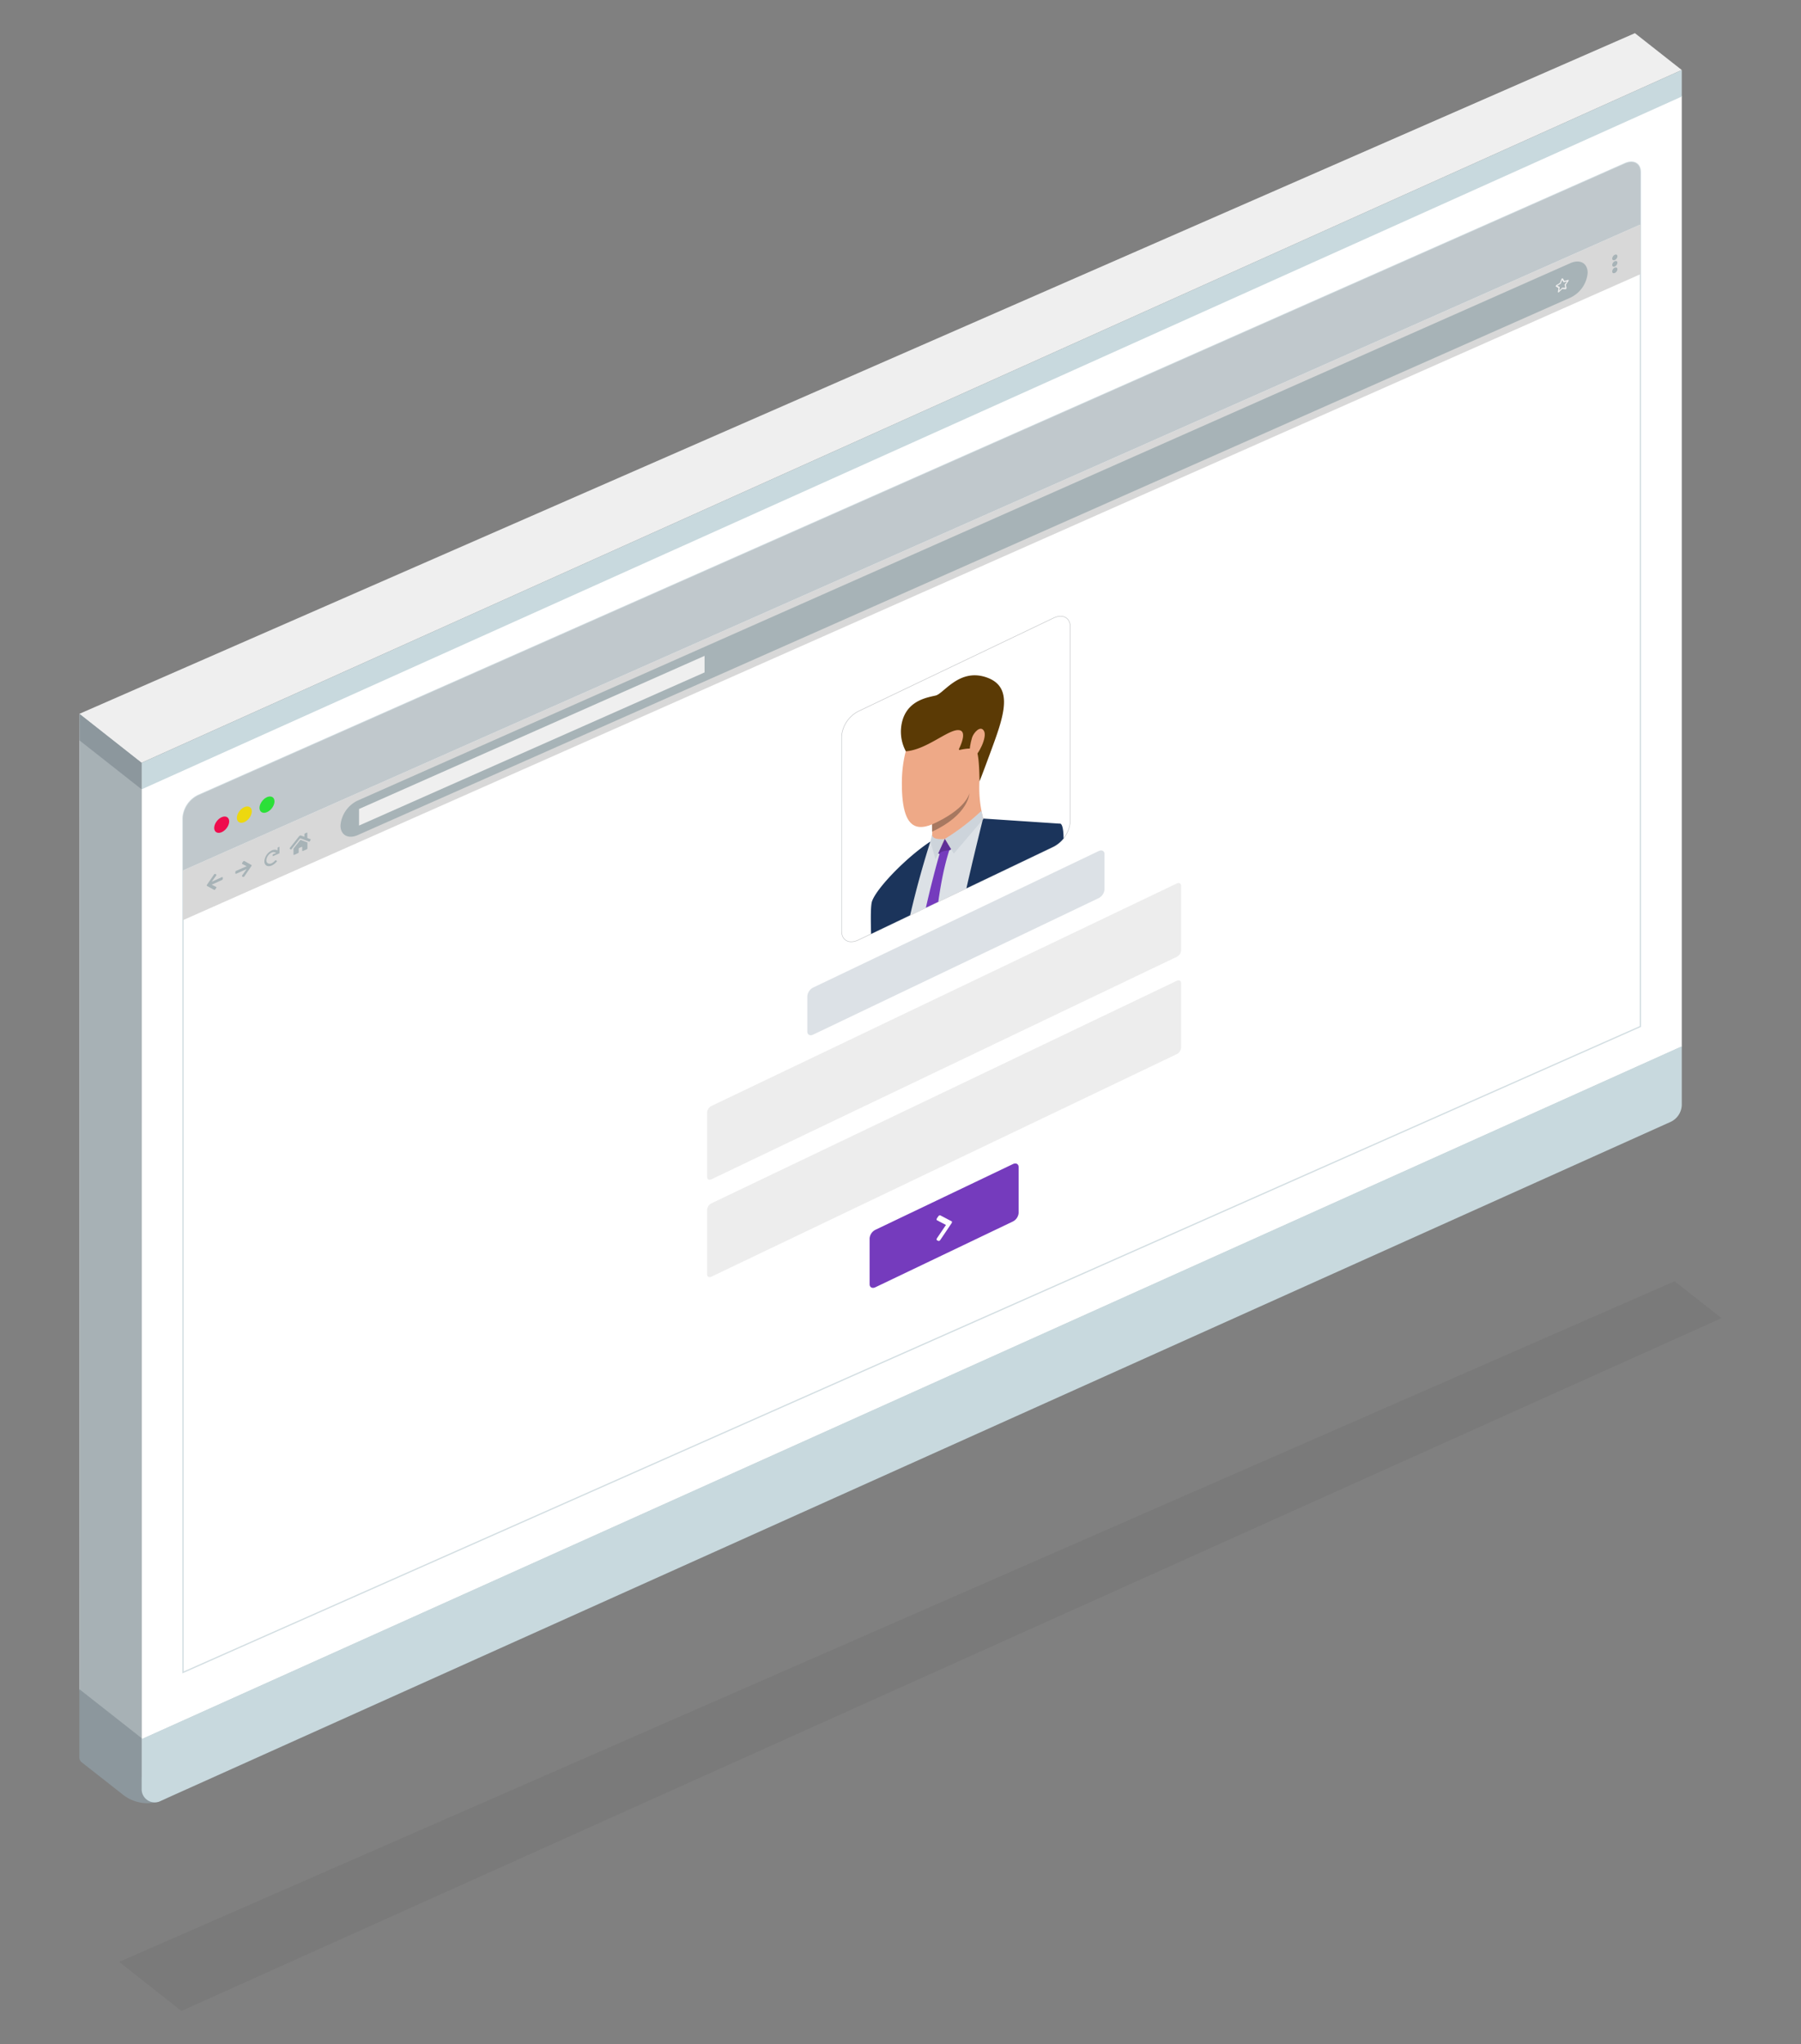 <svg id="OBJECTS" xmlns="http://www.w3.org/2000/svg" xmlns:xlink="http://www.w3.org/1999/xlink" viewBox="0 0 352.43 399.96"><rect x="0" y="0" width="352.43" height="399.96" fill="#808080" stroke="none"/><defs><style>.cls-1{fill:none;}.cls-2,.cls-21,.cls-9{fill:#fff;}.cls-17,.cls-3{fill:#efefef;}.cls-10,.cls-16,.cls-3,.cls-4,.cls-7,.cls-8{fill-rule:evenodd;}.cls-4{fill:#a7b1b5;}.cls-5{fill:#c8d9de;}.cls-6,.cls-7{fill:#8c979d;}.cls-8{opacity:0.05;}.cls-9{stroke:#d3dee2;stroke-width:0.25px;}.cls-21,.cls-9{stroke-miterlimit:10;}.cls-10{fill:#d8d8d8;}.cls-11{fill:#c0c8cc;}.cls-12{fill:#ef0c4d;}.cls-13{fill:#edd80f;}.cls-14{fill:#2be038;}.cls-15,.cls-16{fill:#a7b3b7;}.cls-18{fill:#753bbd;}.cls-19{fill:#dce1e6;}.cls-20{fill:#ededed;}.cls-21{stroke:#c2c4c6;stroke-width:0.1px;}.cls-22{clip-path:url(#clip-path);}.cls-23{fill:#eea987;}.cls-24{fill:#1b345b;}.cls-25{fill:#cdd4db;}.cls-26{fill:#5b3a05;}.cls-27{fill:#5e2f97;}.cls-28{fill:#a77860;}</style><clipPath id="clip-path"><path class="cls-1" d="M206.11,165.69,168,183.91c-1.83.88-3.31.1-3.31-1.73V144.06a6.07,6.07,0,0,1,3.31-4.9l38.12-18.22c1.83-.88,3.31-.1,3.31,1.73v38.12A6.07,6.07,0,0,1,206.11,165.69Z"/></clipPath></defs><title>create_profile_alternative</title><polygon class="cls-2" points="27.71 154.33 329.1 18.77 329.1 204.79 27.72 340.34 27.71 154.33"/><polygon class="cls-3" points="329.1 13.7 319.93 6.49 15.56 139.66 15.57 330.75 27.72 340.34 27.71 149.25 329.1 13.7"/><polygon class="cls-4" points="15.56 139.69 15.57 330.75 27.72 340.34 27.71 149.29 15.56 139.69"/><polygon class="cls-5" points="27.71 149.25 329.1 13.7 329.1 18.89 27.72 154.44 27.71 149.25"/><polygon class="cls-6" points="15.56 139.69 27.71 149.25 27.71 154.44 15.57 144.88 15.56 139.69"/><path class="cls-7" d="M27.72,340.1v7.27a4.39,4.39,0,0,0,3.77,4.23l1.29.16-1,.47A7.69,7.69,0,0,1,23.87,351L16,344.83a1.22,1.22,0,0,1-.47-.94V330.51Z"/><polygon class="cls-8" points="336.87 257.91 327.7 250.7 23.33 383.87 35.49 393.47 336.87 257.91"/><path class="cls-5" d="M27.72,340.27,329.1,204.72V216a3.78,3.78,0,0,1-2.2,3.52L32.79,351.77l-1.65.75a2.57,2.57,0,0,1-3.42-2.4v-9.85Z"/><path class="cls-9" d="M321,200.85,35.81,327.23V160a5.31,5.31,0,0,1,3-4.38L318,32c1.68-.74,3,0,3,1.69Z"/><polygon class="cls-10" points="321.01 53.65 35.81 180.04 35.81 170.32 321.01 43.93 321.01 53.65"/><path class="cls-11" d="M321,43.93,35.81,170.32V160a5.31,5.31,0,0,1,3-4.38L318,32c1.68-.74,3,0,3,1.69Z"/><ellipse class="cls-12" cx="43.38" cy="161.36" rx="1.82" ry="1.18" transform="translate(-109.59 94.14) rotate(-51.23)"/><ellipse class="cls-13" cx="47.82" cy="159.4" rx="1.82" ry="1.18" transform="translate(-106.41 96.86) rotate(-51.23)"/><ellipse class="cls-14" cx="52.25" cy="157.44" rx="1.82" ry="1.18" transform="translate(-103.22 99.59) rotate(-51.23)"/><path class="cls-15" d="M42.13,174c-.07.1-.17.15-.24.11l-1.38-.77c-.07,0-.07-.14,0-.24l1.38-2c.07-.09.18-.14.24-.1l.16.09c.07,0,.07.14,0,.24l-.86,1.2,2-.91c.1,0,.17,0,.17.1v.22a.28.28,0,0,1-.17.25l-2,.91.86.43c.07,0,.07.15,0,.24Z"/><path class="cls-15" d="M47.57,168.58c.06-.1.17-.15.24-.11l1.38.77c.07,0,.07.15,0,.24l-1.38,2c-.07.09-.18.14-.24.1l-.16-.08c-.07,0-.07-.15,0-.25l.86-1.2-2.05.91c-.09,0-.17,0-.17-.09v-.23a.3.3,0,0,1,.17-.25l2.05-.9-.86-.44c-.07,0-.07-.15,0-.24Z"/><path class="cls-15" d="M54.69,165.7v1.19a.11.11,0,0,1-.07.1l-1.19.53s-.07,0-.07,0v-.28a.11.11,0,0,1,.07-.1h0l.6-.24a.81.81,0,0,0-.86-.08,1.82,1.82,0,0,0-1.05,1.51c0,.57.47.83,1.05.58a2.17,2.17,0,0,0,.69-.57l0,0H54l.2.12s0,0,0,0a.11.11,0,0,1,0,.06,3,3,0,0,1-1,.82h0c-.81.36-1.47,0-1.47-.82a2.59,2.59,0,0,1,1.47-2.13h0a1.31,1.31,0,0,1,1.12,0l0-.48h0a.11.11,0,0,1,.07-.1l.28-.13S54.69,165.66,54.69,165.7Z"/><path class="cls-15" d="M60.79,164.25a.19.19,0,0,1,0,.07l-.18.3-.06.06h-.06l-1.67-.63a.06.06,0,0,0-.06,0l-.05,0L57,166.21l-.06,0a.06.06,0,0,1-.06,0l-.18-.14a.05.05,0,0,1,0-.05.15.15,0,0,1,0-.08l1.8-2.28a.66.66,0,0,1,.21-.17.35.35,0,0,1,.22,0l.64.24v-.52a.16.16,0,0,1,.08-.12l.4-.18c.05,0,.09,0,.09.05v1l.59.23A.05.05,0,0,1,60.79,164.25Zm-2,.09h.06l1.31.5V166a.22.22,0,0,1-.11.17l-.8.35c-.06,0-.11,0-.11-.07v-.68c0-.06-.06-.09-.12-.06l-.45.2a.19.19,0,0,0-.12.17v.68a.2.2,0,0,1-.11.16l-.8.36c-.06,0-.11,0-.11-.07v-1.16l1.31-1.66Z"/><path class="cls-16" d="M307.3,58.24,70,163.4c-1.86.83-3.37,0-3.37-1.88h0A5.92,5.92,0,0,1,70,156.64L307.3,51.49c1.87-.83,3.38,0,3.38,1.88h0A5.9,5.9,0,0,1,307.3,58.24Z"/><polygon class="cls-17" points="137.87 131.57 70.26 161.53 70.26 158.29 137.87 128.33 137.87 131.57"/><path class="cls-15" d="M316,49.85c.28-.12.51,0,.51.29a.91.91,0,0,1-.51.74c-.28.12-.51,0-.51-.29A.91.91,0,0,1,316,49.85Zm.51,1.54a.91.91,0,0,1-.51.74c-.28.13-.51,0-.51-.29a.88.88,0,0,1,.51-.73C316.27,51,316.5,51.11,316.5,51.39Zm-.51,1c.28-.13.51,0,.51.28a.88.88,0,0,1-.51.74c-.28.13-.51,0-.51-.28A.88.88,0,0,1,316,52.36Z"/><path class="cls-17" d="M306.92,55l-.5.71.12.63a.25.25,0,0,1-.22.26l-.62-.05-.62.6c-.11.11-.25.07-.22-.06l.11-.74-.5-.27c-.09,0,0-.22.09-.3l.69-.41.31-.76c.06-.14.22-.21.27-.12l.31.49.7-.21C307,54.73,307,54.86,306.92,55Zm-.27.06-.66.19-.29-.46-.3.73-.66.38.48.26-.11.7.59-.57.59,0-.12-.61Z"/><path class="cls-18" d="M198.21,239,171.3,251.87c-.62.3-1.13,0-1.13-.58v-9a2.07,2.07,0,0,1,1.13-1.66l26.91-12.86c.62-.3,1.12,0,1.12.58v9A2.06,2.06,0,0,1,198.21,239Z"/><path class="cls-2" d="M184,242.62c-.11.16-.28.24-.39.18l-.26-.13c-.1-.06-.1-.23,0-.39l1.76-2.6-1.76-.92c-.1-.06-.1-.23,0-.39l.26-.38c.11-.16.28-.24.39-.19l2.21,1.16c.11,0,.11.23,0,.38Z"/><path class="cls-19" d="M215,175.73l-55.88,26.71c-.63.3-1.14,0-1.14-.59v-6.93a2.11,2.11,0,0,1,1.14-1.69L215,166.52c.63-.3,1.14,0,1.14.59V174A2.11,2.11,0,0,1,215,175.73Z"/><path class="cls-20" d="M230.29,187.21l-91.08,43.54c-.45.22-.83,0-.83-.43V217.63a1.54,1.54,0,0,1,.83-1.23l91.08-43.54c.46-.22.83,0,.83.43V186A1.52,1.52,0,0,1,230.29,187.21Z"/><path class="cls-20" d="M230.29,206.25,139.21,249.8c-.45.21-.83,0-.83-.44V236.67a1.54,1.54,0,0,1,.83-1.22l91.08-43.55c.46-.21.83,0,.83.44V205A1.52,1.52,0,0,1,230.29,206.25Z"/><path class="cls-21" d="M206.11,165.69,168,183.91c-1.83.88-3.31.1-3.31-1.73V144.06a6.07,6.07,0,0,1,3.31-4.9l38.12-18.22c1.83-.88,3.31-.1,3.31,1.73v38.12A6.07,6.07,0,0,1,206.11,165.69Z"/><g class="cls-22"><path class="cls-23" d="M183.06,137.79s-6.52,4.2-6.58,15.27,4.13,10.12,10.47,5.47c3.82-2.8,7.41-9.93,6-18.77S183.06,137.79,183.06,137.79Z"/><path class="cls-19" d="M182.2,164.57s-9,7.55-10.31,10.23-.48,20.66.29,26.87,2.87,19.38,2.36,21.54l20.88-5.39s6.71-27.59,6.9-31.58,5.11-24.47,2.74-24.81-12.64-1.17-12.64-1.17Z"/><path class="cls-24" d="M186.84,204.92c0,1.05.12,2.11.18,3.19h0c.75,11.77,1.85,23.92,1.85,23.92,1.53.54,20.87-13.2,20.87-13.2s-2.38-2.09-4.68-10-.5-17.29,1.89-33,.41-14.67.41-14.67l-15-1c-1,4.19-4.94,19.59-5.88,27.78C186.21,191,186.42,197.67,186.84,204.92Z"/><path class="cls-24" d="M182.06,164.66a185,185,0,0,0-6.2,25.67C174,202.92,174.07,224,172,225.54s-1.41.84-1.41.84.38-13,.57-17.3c.41-9.66-1.35-30.14-.53-32.68S177.33,167.77,182.06,164.66Z"/><path class="cls-23" d="M182.42,162.73a6.63,6.63,0,0,1-.21,1.83s1.14,3.93,10.21-4.31a24.14,24.14,0,0,1,0-12.27L182.21,159.2s.12,1,.18,2.1C182.42,161.76,182.43,162.26,182.42,162.73Z"/><path class="cls-25" d="M192.05,158.65a43.26,43.26,0,0,1-7.16,5.49l1.75,2.89,5.78-6.77Z"/><path class="cls-25" d="M184.89,164.14s-2.51.36-2.49-.87l-.34,1.39,1,3.45Z"/><path class="cls-26" d="M177.26,147a8.1,8.1,0,0,1-.5-6.54c1.32-3.5,4.77-4,6.34-4.37s4.56-5.33,9.83-3.59,3.71,7,1.37,13.39-2.63,7-2.63,7,0-5.39-.65-6.05-2.54-.26-3.23-.1c-.14,0-.17-.11-.09-.29.46-.95,1.53-3.52-.13-3.59C185.53,142.72,181.3,146.71,177.26,147Z"/><path class="cls-23" d="M190.21,144.35c.28-.95,1.65-2.53,2.34-1.33s-1.11,4.74-2.08,5.21S189.57,146.53,190.21,144.35Z"/><path class="cls-27" d="M184.89,164.14,183.58,167s.61.41,2.55-.82Z"/><path class="cls-18" d="M183.86,167.08s-5.36,18.33-5.4,29.55a135.85,135.85,0,0,0,.84,17.47l1.18,1.64,1.72-2.83S181,181,185.75,166.41C185.75,166.41,184.06,166.42,183.86,167.08Z"/><path class="cls-28" d="M182.39,161.3c0,.46,0,1,0,1.43,7.2-3.34,7.31-7.5,7.31-7.5C188.61,158.74,182.39,161.3,182.39,161.3Z"/></g></svg>